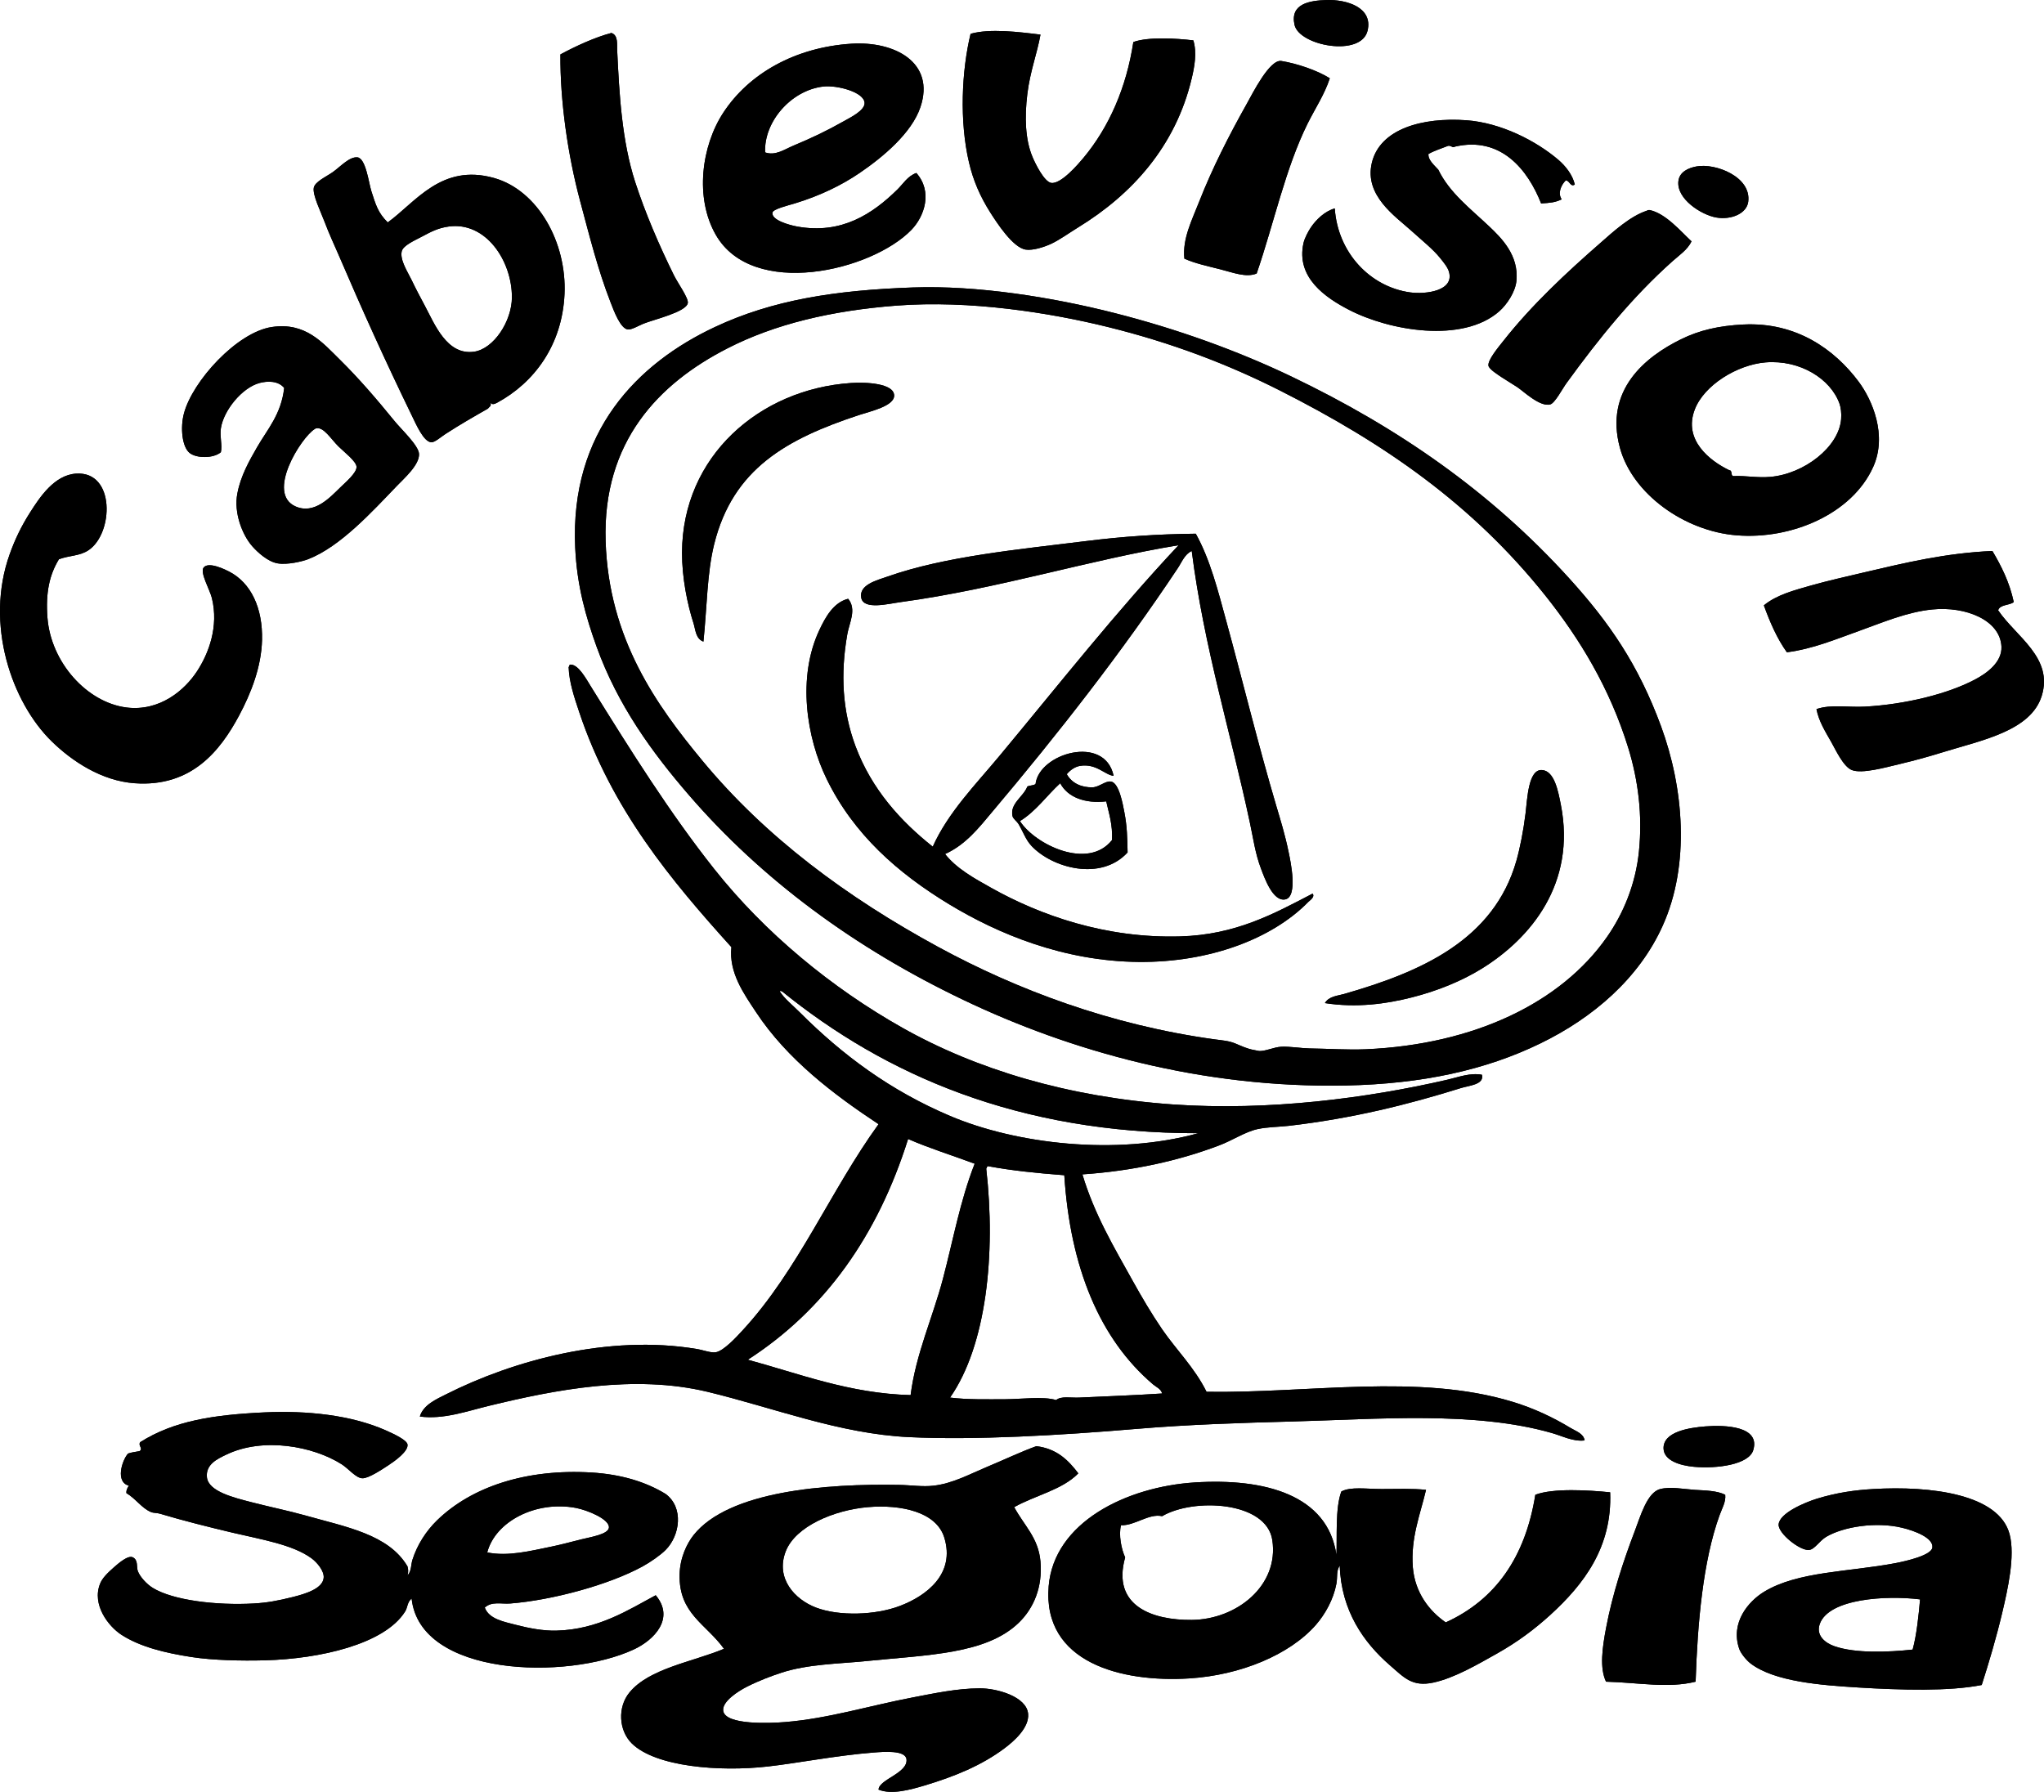 <svg xmlns="http://www.w3.org/2000/svg" width="603.536" height="529.142"><path d="M391.692.01c5.927-.188 13.72 2.165 12.126 9-1.85 7.99-20.263 4.518-21.588-1.7-1.34-6.178 4.374-7.144 9.462-7.3M307.224 10.226c-.977 5.51-3.07 10.842-3.882 17.513-.847 6.915-.603 13.476 1.47 18.468.858 2.12 3.522 7.474 5.568 7.804 2.91.455 8.07-5.647 9.473-7.312 7.604-9.1 12.748-20.807 14.794-34.287 4.45-1.584 12.574-1.1 17.717-.485 1.103 3.652.33 7.79-.477 11.182-4.752 20.163-17.74 34.35-33.492 44.012-2.78 1.706-5.487 3.696-8.015 4.877-2.142.983-5.384 2.027-7.526 1.705-3.82-.585-8.577-8.03-10.44-10.942-3.014-4.75-5.06-9.48-6.304-14.838-2.838-12.126-2.168-27.013.477-37.94 5.662-1.61 14.26-.555 20.637.24M180.52 9.734c2.05.626 1.637 3.445 1.703 4.866.633 13.477 1.414 27.068 5.332 39.168 2.983 9.173 7.05 18.635 11.416 27.486 1.16 2.35 4.386 6.805 4.12 8.244-.497 2.664-10.095 4.86-13.104 6.09-1.435.582-3.515 1.84-4.614 1.707-2.18-.307-4.074-5.384-5.092-8.03-3.78-9.717-6.23-19.64-8.99-29.913-3.672-13.72-5.914-29.547-5.818-43.286 4.533-2.446 10.19-5.05 15.05-6.332M234.168 43.054c5.495-2.298 9.795-4.322 15.038-7.29 1.95-1.103 6.16-3.145 6.08-5.362-.126-3.267-8.233-5.302-12.148-4.855-9.558 1.085-17.628 10.417-17.22 19.453 3.007 1.088 5.693-.873 8.25-1.946m36.404 8.025c4.888 5.52 2.394 12.795-1.443 16.784-11.82 12.204-46.917 20.463-57.785 1.462-6.243-10.916-4.21-26.187 2.19-35.993 7.59-11.627 21.277-19.36 37.862-20.422 12.777-.82 24.81 5.533 20.38 18.717-2.574 7.693-11.13 14.805-17.96 19.452-5.3 3.615-11.686 6.727-19.16 9-2.058.613-6.376 1.66-6.56 2.685-.43 2.213 4.91 3.7 7.285 4.133 13.158 2.39 22.324-3.79 29.603-10.94 1.705-1.678 2.993-3.942 5.587-4.88M392.653 23.112c-1.514 4.703-4.29 8.85-6.55 13.373-6.568 13.27-9.872 29.19-15.042 44.278-3.08 1.306-7.077-.31-10.685-1.218-3.74-.955-7.675-1.787-10.664-3.175-.61-5.876 2.224-11.326 4.356-16.78 3.867-9.873 8.832-19.612 14.072-28.937 1.676-2.964 6.727-13.195 10.206-12.644 4.48.728 10.434 2.685 14.31 5.102M464.993 54.492c-1.31.87-1.477-1.184-2.672-1.22-1.31 1.313-2.482 3.703-1.2 5.598-1.988.932-3.32 1.032-6.074 1.206-3.863-9.813-11.76-19.978-25.498-16.766-.522.507-1.03-.396-1.936-.255-1.96.788-4.092 1.42-5.828 2.423-.16 1.802 1.773 3.353 2.905 4.633 3.303 6.85 9.627 11.62 15.06 16.778 3.526 3.353 8.758 8.452 8.01 16.052-.33 3.297-2.797 6.972-5.08 8.996-10.805 9.495-32.407 5.776-44.433-.485-6.78-3.514-15.664-9.476-13.355-19.692.322-1.436 1.392-3.445 2.18-4.622 1.595-2.335 4.107-4.762 7.05-5.595.872 13.078 10.44 23.2 22.323 24.812 4.525.6 13.003-.422 11.4-6.083-.38-1.378-1.646-2.873-2.664-4.135-2.027-2.538-5.305-5.143-8.49-8.03-4.72-4.27-13.86-10.345-11.642-19.944 2.338-10.104 14.9-13.575 27.9-12.654 10.298.75 20.644 6.11 27.19 11.69 2.076 1.78 4.185 4.384 4.855 7.296M124.693 69.81c-2.202 1.177-5.636 2.642-6.065 4.374-.633 2.568 1.824 6.246 2.91 8.514 1.334 2.78 2.378 4.733 3.88 7.545 2.835 5.258 6.468 14.78 14.568 13.617 5.8-.843 11.142-8.97 11.168-16.06.026-10.797-7.726-22.46-18.698-20.902-2.997.418-4.988 1.425-7.763 2.912m-10.202-4.133c8.212-5.936 15.816-17.455 31.324-13.133 13.037 3.638 21.555 19.08 20.87 34.287-.68 15.176-9.04 26.214-19.904 32.09-.7.367-1.436.7-1.93 0 .29 1.148-.445 1.18-.738 1.72-4.38 2.503-8 4.556-12.61 7.535-1.196.762-3.1 2.472-4.123 2.427-2.284-.077-4.496-5.26-5.843-8.022-7.642-15.72-14.483-30.816-21.603-47.427-1.195-2.78-2.753-6.065-4.122-9.717-1.106-2.94-3.534-7.815-3.164-9.972.315-1.79 3.597-3.23 5.584-4.622 2.298-1.613 4.892-4.603 7.29-4.38 2.497.23 3.37 7.618 4.122 9.96 1.295 4.008 1.93 6.39 4.847 9.255M500.923 49.15c5.517-1.05 16.27 3.016 15.278 10.442-.46 3.493-5.042 5.4-9.46 4.633-4.43-.792-11.734-5.48-11.16-10.713.3-2.75 2.945-3.926 5.343-4.362M499.463 71.275c-1.188 2.48-3.67 4.12-5.58 5.825-11.826 10.553-21.602 22.623-31.323 36.01-1.258 1.718-3.427 5.95-4.84 6.32-3.05.786-7.856-3.877-9.72-5.116-1.466-.973-3.072-1.89-4.608-2.916-1.017-.692-3.71-2.368-3.896-3.404-.263-1.614 2.757-5.247 4.385-7.3 8.39-10.658 18.71-20.246 28.656-28.938 3.874-3.422 8.85-7.915 13.58-9.48.28-.103.633-.318.966-.25 4.766.976 9.302 6.415 12.38 9.25M214.743 102.896c-20.248 10.358-36.844 27.494-35.922 56.896.91 28.977 15.157 48.633 28.645 64.93 18.612 22.472 42.513 40.218 69.65 54.964 23.15 12.574 50.817 23.016 81.567 27.242 2.142.288 4.122.403 6.06 1.21 1.973.817 3.534 1.595 5.6 1.942.7.122.99.204 1.205.245 1.666.314 4.54-1.114 6.794-1.222 2.706-.107 5.796.448 8.264.496 5.558.073 11.223.48 16.737.247 32.027-1.417 57.588-13.765 71.106-33.088 4.903-6.97 8.507-15.698 9.484-25.293 1.1-10.78-.222-21.102-3.157-30.638-5.48-17.737-14.41-32.32-24.507-44.99-21.543-26.99-47.586-44.977-78.413-60.555-15.112-7.64-31.815-14.054-50.73-18.72-17.13-4.237-40.827-7.98-62.37-6.32-19.146 1.47-35.9 5.41-50.01 12.65M269.6 84.888c18.92-.655 41.022 2.85 59.46 7.545 18.576 4.714 36.363 11.15 52.197 18.72 31.767 15.204 58.983 34.18 82.032 59.575 11.896 13.103 20.477 25.532 27.185 43.778 6.63 18.046 8.663 40.685.48 58.842-6.988 15.59-20.624 27.246-36.162 34.79-16.185 7.882-34.96 11.942-57.277 12.408-42.553.873-81.48-10.176-113.103-25.295-32.078-15.32-59.546-35.594-81.078-60.567-10.742-12.448-20.94-26.41-27.186-43.753-3.12-8.688-5.785-17.89-6.303-29.19-1.602-34.303 18.384-54.45 41.26-65.175 16.87-7.915 35.244-10.868 58.493-11.678M522.756 140.82c9.965-.872 20.207-8.806 20.877-17.024.156-1.776-.092-3.52-.485-4.615-2.605-7.277-11.593-12.998-21.842-12.165-8.37.7-18.113 6.705-20.874 13.872-3.51 9.047 4.43 15.208 10.206 17.987 1.04 0 .177 1.928 1.443 1.706 3.527-.13 6.846.578 10.676.24m-8.004-44.99c15.693-.79 26.96 7.425 33.984 16.783 4.11 5.462 8.588 15.912 4.36 25.28-6.232 13.873-24.11 21.485-40.286 20.19-15.427-1.218-30.735-12.2-34.472-25.78-4.715-17.18 7.593-26.983 17.972-32.093 5.436-2.68 11.153-4.015 18.442-4.38M92.9 126.712c-4.04 2.538-14.45 19.015-5.583 22.864 5.502 2.39 10.12-2.672 13.11-5.584 1.587-1.558 4.866-4.292 4.85-6.098-.014-1.625-3.488-4.255-5.342-6.07-2.254-2.223-4.333-5.79-6.553-5.353-.307.068-.307.142-.48.242m-8.986-12.152c-1.824-2.213-5.062-2.054-7.282-1.466-5.12 1.358-10.598 8.037-11.415 13.377-.375 2.47.47 5.008 0 7.065-2.207 1.876-7.176 1.843-9.21.233-2.233-1.754-2.825-7.445-1.696-11.678 2.51-9.517 15.656-23.997 25.965-25.525 9.964-1.487 14.985 4.648 20.147 9.71 5.52 5.45 10.8 11.585 16.026 18.01 2.013 2.497 7.12 7.21 7.275 9.73.185 3.26-4.46 7.29-6.553 9.485-7.268 7.552-16.678 17.943-26.22 21.636-1.625.632-6.07 1.72-8.985 1.22-2.88-.492-5.88-3.22-7.523-5.098-2.893-3.316-5.473-9.854-4.355-15.564.98-5.166 3.474-9.56 5.813-13.628 3.02-5.262 7.13-9.673 8.01-17.506" fill-rule="evenodd"/><path d="M207.708 189.465c-2.31-.803-2.36-3.626-2.916-5.354-1.85-5.746-3.42-13.487-3.408-20.92.1-28.564 22.964-48.242 49.773-50.08 4.63-.334 12.744.11 12.862 3.64.114 3.175-7.15 4.737-10.443 5.828-21.21 7.01-37.185 15.775-42.713 38.18-2.11 8.555-2.08 18.243-3.156 28.707M17.406 165.137c-2.8 4.603-3.963 9.813-3.397 17.273 1.03 13.287 11.718 25.032 23.307 26.512 9.887 1.247 17.266-5.17 20.874-10.712 3.4-5.2 6.465-13.14 4.367-21.636-.614-2.468-3.597-7.552-2.424-8.99 1.495-1.855 6.51.683 7.527 1.205 6.468 3.34 9.935 10.782 9.71 20.188-.2 7.937-3.227 15.696-6.802 22.376-5.54 10.32-13.998 21.147-30.827 19.933-9.738-.696-18.467-6.483-24.51-12.396-11.8-11.57-19.763-34.567-12.377-55.22 1.598-4.472 3.437-8.28 6.057-12.395 2.775-4.333 7.097-11.03 13.6-11.42 11.57-.713 11.018 17.663 3.636 22.61-2.616 1.76-5.554 1.506-8.74 2.672M353.084 157.604c4.255 7.667 6.51 16.688 8.992 25.765 4.92 17.964 9.42 36.517 14.808 54.723 1.236 4.192 2.513 8.192 3.63 13.632.567 2.683 2.757 13.032-.965 13.854-3.705.82-6.222-6.447-7.276-9.244-1.643-4.36-2.25-8.907-3.16-13.125-5.673-26.79-13.595-51.944-17.225-80.5-2.107.95-2.932 3.312-4.138 5.1-16.492 24.8-35.33 48.884-54.62 71.748-4.185 4.996-7.963 9.854-14.07 12.64 3.324 4.237 8.464 7.11 13.592 9.97 14.47 8.125 33.803 14.985 55.834 14.353 16.42-.47 27.63-6.667 39.083-12.632.804.95-.772 1.972-1.22 2.412-10.798 11.05-29.4 17.914-50.002 17.762-22.36-.174-41.77-8.363-56.067-17.02-15.2-9.212-28.2-20.65-36.174-36.975-6.027-12.352-8.725-30.102-2.172-44.01 1.784-3.798 4.174-8.157 8.5-9.237 2.6 3.112.318 7.156-.248 10.457-2.076 11.855-1.432 22.73 2.42 33.066 4.74 12.692 13.306 22.15 22.812 29.676 4.54-10.13 12.74-18.42 19.667-26.762 17.44-20.965 34.55-42.7 52.92-62.257-26.174 4.27-53.267 12.885-82.037 16.793-3.638.488-10.916 2.394-11.656-1.218-.807-3.885 4.625-5.228 7.774-6.323 17.047-6 38.68-7.99 58.49-10.46 10.884-1.356 21.167-2.07 32.508-2.188M588.306 162.71c2.642 4.477 5.044 9.206 6.302 15.082-1.3 1.048-4.04.648-4.614 2.424 5.28 7.808 16.385 13.99 12.866 25.292-3.2 10.327-17.736 13.09-28.885 16.536-4.148 1.288-8.21 2.435-13.343 3.656-3.945.922-10.85 2.89-13.847 1.69-2.52-.99-4.847-6.137-6.057-8.25-1.828-3.212-3.697-6.19-4.378-9.736 4.263-1.49 9.51-.455 14.332-.736 11.79-.644 24.414-3.712 32.514-8.022 3.253-1.717 8.008-4.992 7.778-9.717-.385-7.81-10.51-11.94-20.396-10.958-7.626.755-14.886 3.937-21.61 6.327-6.915 2.468-13.61 5.313-21.35 6.323-2.876-4.018-4.97-8.81-6.798-13.857 3.76-3.1 8.907-4.44 13.832-5.843 5.066-1.432 10.45-2.638 15.778-3.893 11.985-2.805 24.02-5.72 37.876-6.32" fill-rule="evenodd"/><path d="M291.69 344.367c-.326.077-.274.547-.482.732 2.872 25.254.026 52.285-10.686 67.61 5.11.638 10.894.5 16.266.49 4.533-.015 11.408-.914 15.05.24 1.49-1.247 4.255-.618 6.782-.73 8.322-.387 16.933-.705 24.518-1.212-.31-1.347-1.72-1.884-2.664-2.68-15.756-13.394-24.46-34.475-26.216-61.772-8.29-.644-15.224-1.33-22.57-2.68m-23.55-8.022c-8.982 28.53-24.534 50.487-47.324 65.185 15.223 4.125 30.005 9.98 48.067 10.445 1.518-12.03 6.487-22.85 9.466-34.047 3.086-11.64 5.12-23.24 9.447-34.283-6.542-2.438-13.4-4.56-19.656-7.3M236.1 298.896c12.803 12.822 26.953 23.23 44.422 30.643 19.423 8.24 48.896 11.837 73.307 5.102-53.286.056-92.535-17.313-122.833-41.824-.278-.037-.537-.437-.718 0 1.446 2.205 3.644 3.9 5.82 6.08m-67.716-102.64c2.39-.092 4.588 4.052 6.31 6.823 11.566 18.64 23.115 37.03 36.17 53.504 14.956 18.876 34.675 35.146 55.582 46.92 21.765 12.285 48.892 20.463 79.86 22.64 28.307 1.982 57.584-1.88 81.055-7.302 3.298-.762 6.765-2.113 10.21-1.465.785 2.912-3.948 3.22-6.072 3.892-15.645 4.887-32.09 9.006-50.983 11.193-3.05.34-6.275.325-9.214.966-3.662.798-7.47 3.388-11.4 4.846-11.818 4.47-25.25 7.493-40.296 8.525 3.527 11.817 9.366 21.567 14.813 31.373 2.757 4.97 5.61 9.798 8.72 14.364 4.26 6.176 9.59 11.342 13.12 18.468 30.353.467 62.49-5.498 90.287 2.93 6.21 1.87 12.007 4.593 17.247 7.775 1.455.89 3.808 1.61 4.104 3.653-3.404.403-6.505-1.284-9.71-2.198-22.767-6.52-51.415-4.07-76.444-3.4-15.045.4-30.73.887-46.117 2.186-22.742 1.92-47.775 3.365-67.234 2.432-20.523-.973-39.99-8.685-59.47-13.377-21.738-5.22-45.184-.573-64.562 4.14-6.642 1.61-13.406 4.083-20.39 3.158 1.03-3.468 4.867-5.103 7.76-6.565 19.683-9.94 47.886-17.765 74.037-13.373 1.824.293 4.133 1.207 5.58.962 2.31-.373 6.072-4.447 8.003-6.56 16.378-17.78 25.954-41.33 40.067-60.793-13.173-8.72-26.942-19.097-36.174-33.077-3.61-5.46-8.077-11.69-7.28-19.208-17.715-19.63-35.295-40.612-44.904-69.32-1.488-4.432-3.03-9.01-3.153-13.368.21-.19.133-.677.48-.744M313.053 231.29c-4.015 3.677-7.134 8.254-11.89 11.18 4.408 6.895 20.07 14.584 27.183 5.603.226-4.607-.914-7.84-1.706-11.426-6.327.717-11.393-1.222-13.587-5.358m15.774-2.188c-2.535-.204-5.136-3.75-9.957-2.93-1.52.28-2.842 1.22-3.882 2.445 1.57 2.805 4.48 3.933 7.53 3.885 2.028-.022 3.904-2.013 5.57-1.698 2.364.444 3.45 6.69 3.896 9.003.84 4.344.862 7.604.965 11.915-7.842 8.58-22.232 4.647-28.404-1.954-1.75-1.88-2.49-4.304-3.882-6.557-.34-.565-1.536-1.46-1.695-2.197-.844-3.71 3.27-5.776 4.373-8.744.677-.37 1.835-.282 2.424-.74 1.043-9.093 20.444-14.758 23.06-2.428M391.207 296.214c1.17-2.028 3.823-2.16 5.573-2.668 22.583-6.46 44.285-15.823 50.98-39.4 1.068-3.775 2.082-8.974 2.682-13.866.536-4.507.836-13.13 4.847-12.888 3.685.23 4.795 6.23 5.58 10.224 4.573 23.256-8.83 39.412-23.302 48.396-6.002 3.72-13.228 6.63-20.64 8.51-7.608 1.932-16.337 3.157-25.72 1.692M503.583 421.216c5.73-.447 16.3-.103 14.09 7.046-1.295 4.196-10.586 5.51-17.487 4.888-4.193-.39-8.848-1.85-8.985-5.37-.184-4.976 7.498-6.175 12.383-6.564M231.977 458.178c-3.016 7.9 2.63 14.135 8.98 16.548 6.82 2.598 17.558 2.25 24.752-.492 7.825-2.968 16.435-9.436 13.113-20.193-2.35-7.625-12.844-9.812-22.56-8.983-9.86.84-21.42 5.613-24.286 13.12m86.417-23.096c-4.75 4.9-12.78 6.502-18.93 9.977 2.955 5.495 7.148 9.036 7.758 16.048.66 7.59-2.012 13.787-6.316 17.998-9.595 9.403-26.927 9.566-45.373 11.43-7.897.804-16.877.848-24.77 3.405-2.982.973-6.65 2.346-10.194 4.137-2.688 1.362-7.332 4.366-7.032 7.053.47 4.447 14.405 3.707 18.206 3.4 12.692-1 25.306-4.91 37.854-7.293 6.21-1.184 13.003-2.646 19.66-2.672 5.173-.026 13.894 2.46 14.32 7.55.355 4.084-4.152 8.055-7.038 10.2-6.787 5.08-14.787 8.315-23.542 10.943-4.348 1.298-9.76 2.77-13.583 1.22.107-3.04 8.79-4.87 8.244-9.006-.368-2.716-6.776-2.176-9.696-1.95-11.116.877-22.53 3.15-31.323 4.133-14.275 1.6-33.028.082-40.06-6.794-3.932-3.86-4.258-10.78-.713-15.072 5.84-7.138 18.713-9.03 27.908-12.9-5.314-7.385-13.332-10.338-13.107-21.89.097-4.925 2.12-9.144 4.126-11.682 10.383-13.044 39.03-15.223 60.69-14.823 3.514.055 6.97.62 10.186.23 5.562-.63 10.58-3.372 15.297-5.344 5.436-2.27 10.823-4.82 15.045-6.325 6.062.74 9.45 4.152 12.382 8.026" fill-rule="evenodd"/><path d="M332.225 459.897c-4.07 14.497 8.255 18.58 19.663 18.468 13.273-.12 25.825-10.124 23.79-23.586-1.736-11.465-23.224-12.515-32.537-7.046-3.91-.9-8.092 2.853-12.14 2.67-.733 2.82.096 7.073 1.225 9.493m62.38-.74c.244-5.122-.4-13.762 1.454-18.717 2.76-1.484 7.348-.73 11.895-.73 4.44 0 9.24-.195 13.11.25-1.606 6.915-4.595 14.208-3.896 22.85.632 7.57 4.883 12.94 9.716 16.29 14.687-6.682 23.504-19.248 26.454-37.694 5.328-2.01 15.71-1.362 22.094-.725.64 16.19-7.756 27.165-17.713 36.242-4.743 4.303-9.705 8-15.785 11.422-5.643 3.168-12.488 7.175-18.69 8.52-6.265 1.338-8.61-1.43-12.862-5.123-7.74-6.704-14.383-16.14-14.794-29.416-1.108 1.69-.59 3.215-.985 5.354-.863 4.61-3.297 8.98-6.065 12.152-7.727 8.822-22.232 14.846-37.366 15.804-19.956 1.262-43.4-4.614-41.53-27.234 1.567-18.816 22.847-29.355 43.21-30.64 20.496-1.29 39.194 3.64 41.75 21.396M509.41 441.406c.25 2.094-.994 4.122-1.69 6.087-4.896 13.528-6.502 31.948-7.05 49.11-8.12 2.02-16.736.27-26.456 0-1.954-4.107-1.07-10.083 0-15.8 1.89-10.013 5.117-19.85 8.496-28.696 1.62-4.215 3.622-11.438 7.53-12.39 3.045-.772 6.964.027 10.19.242 3.238.19 6.535.236 8.98 1.446M537.32 479.578c-1.19 3.393 1.605 5.613 4.372 6.564 6.206 2.157 15.96 1.747 23.057.984 1.198-4.31 1.816-10.505 2.193-14.827-9.813-1.233-26.938-.304-29.624 7.278m47.83 18.005c-9.607 1.914-23.912 1.492-36.412.737-11.05-.677-24.755-1.717-31.793-7.06-1.25-.944-2.942-3.005-3.404-4.37-2.664-7.808 2.783-14.025 7.28-16.792 9.938-6.1 25.09-5.88 38.837-8.496 3.375-.648 10.654-2.34 10.92-4.622.34-2.83-5.18-4.936-8.973-5.84-7.686-1.827-17.247-.32-22.35 2.673-2.117 1.265-3.382 3.696-5.08 3.892-2.64.296-9.177-4.88-8.99-7.53.238-3.397 7.857-6.52 11.165-7.563 5.957-1.836 11.337-2.587 16.747-2.894 16.888-1.006 37.203 1.473 40.29 13.37 1.69 6.467-.604 16.41-2.17 23.097-1.798 7.552-3.922 14.705-6.068 21.398M162.798 456.725c2.59-.52 5.584-1.34 8.985-2.183 2.51-.633 7.77-1.432 8.01-3.4.297-2.498-6.34-5.2-9.7-5.843-11.79-2.247-23.817 3.932-26.225 13.13 6.083 1.267 12.755-.44 18.93-1.705m-42.472 5.843c.26.98.26 1.676 0 2.668 1.2-1.328.984-3.12 1.454-4.614 1.395-4.418 4.023-8.5 7.275-11.67 10.135-9.85 26.243-15.283 45.64-14.114 8.618.537 15.856 2.68 21.843 6.328 5.413 4.003 4.263 12.255 0 16.54-1.528 1.54-4.485 3.593-6.798 4.862-10.08 5.517-26.927 10.002-39.075 10.946-2.668.207-5.454-.71-7.523 1.21 1.225 3.393 5.665 4.185 9.218 5.106 3.833.996 8.096 1.802 11.9 1.7 12.385-.3 21.388-6.18 29.355-10.45 5.728 6.833-.445 13.242-6.543 16.043-19.722 9.13-63.082 8-65.532-15.075-1.354 1.136-1.143 2.63-1.95 3.882-6.076 9.628-25.17 13.92-41.255 14.365-7.12.188-15.537 0-21.843-.98-7.708-1.2-15.067-2.958-20.64-6.562-3.867-2.516-8.78-8.895-6.302-15.075.67-1.687 2.206-3.186 4.115-4.87 1.258-1.098 4.174-3.677 5.587-2.91 1.64.872.966 2.866 1.466 4.117.684 1.724 2.63 3.804 4.36 4.877 5.986 3.704 18.833 5.236 29.86 4.622 3.974-.233 7.005-.78 11.653-1.943 3.627-.92 8.644-2.437 8.977-5.594.226-2.102-2.01-4.65-3.63-5.84-5.572-4.054-14.853-5.542-23.31-7.54-7.102-1.68-14.84-3.63-21.363-5.588-.966-.296-1.906-.174-2.668-.492-2.768-1.154-4.5-3.955-7.28-5.598-.065-1.03.375-1.566.723-2.198-4.02-1.073-2.055-7.4-.242-9.48 1.018-.36 2.243-.5 3.397-.71 1.21-.77-.588-1.7.244-2.687 9.89-6.235 21.454-8.05 36.64-8.763 12.525-.58 25.695.777 35.933 5.355 2.576 1.154 6.117 2.834 6.313 4.133.29 2.005-3.793 4.914-5.587 6.087-1.996 1.3-5.944 3.96-7.76 3.878-1.888-.063-4.086-2.857-6.077-4.122-8.433-5.368-23.138-8.07-33.972-2.91-2.723 1.29-6.275 2.925-5.827 6.792.473 4.108 7.752 5.92 13.117 7.305 5.4 1.398 10.868 2.51 15.767 3.878 12.167 3.448 24.755 5.606 30.34 15.093" fill-rule="evenodd"/><path d="M391.692.01c5.927-.188 13.72 2.165 12.126 9-1.85 7.99-20.263 4.518-21.588-1.7-1.34-6.178 4.374-7.144 9.462-7.3M307.224 10.226c-.977 5.51-3.07 10.842-3.882 17.513-.847 6.915-.603 13.476 1.47 18.468.858 2.12 3.522 7.474 5.568 7.804 2.91.455 8.07-5.647 9.473-7.312 7.604-9.1 12.748-20.807 14.794-34.287 4.45-1.584 12.574-1.1 17.717-.485 1.103 3.652.33 7.79-.477 11.182-4.752 20.163-17.74 34.35-33.492 44.012-2.78 1.706-5.487 3.696-8.015 4.877-2.142.983-5.384 2.027-7.526 1.705-3.82-.585-8.577-8.03-10.44-10.942-3.014-4.75-5.06-9.48-6.304-14.838-2.838-12.126-2.168-27.013.477-37.94 5.662-1.61 14.26-.555 20.637.24M180.52 9.734c2.05.626 1.637 3.445 1.703 4.866.633 13.477 1.414 27.068 5.332 39.168 2.983 9.173 7.05 18.635 11.416 27.486 1.16 2.35 4.386 6.805 4.12 8.244-.497 2.664-10.095 4.86-13.104 6.09-1.435.582-3.515 1.84-4.614 1.707-2.18-.307-4.074-5.384-5.092-8.03-3.78-9.717-6.23-19.64-8.99-29.913-3.672-13.72-5.914-29.547-5.818-43.286 4.533-2.446 10.19-5.05 15.05-6.332M234.168 43.054c5.495-2.298 9.795-4.322 15.038-7.29 1.95-1.103 6.16-3.145 6.08-5.362-.126-3.267-8.233-5.302-12.148-4.855-9.558 1.085-17.628 10.417-17.22 19.453 3.007 1.088 5.693-.873 8.25-1.946m36.404 8.025c4.888 5.52 2.394 12.795-1.443 16.784-11.82 12.204-46.917 20.463-57.785 1.462-6.243-10.916-4.21-26.187 2.19-35.993 7.59-11.627 21.277-19.36 37.862-20.422 12.777-.82 24.81 5.533 20.38 18.717-2.574 7.693-11.13 14.805-17.96 19.452-5.3 3.615-11.686 6.727-19.16 9-2.058.613-6.376 1.66-6.56 2.685-.43 2.213 4.91 3.7 7.285 4.133 13.158 2.39 22.324-3.79 29.603-10.94 1.705-1.678 2.993-3.942 5.587-4.88M392.653 23.112c-1.514 4.703-4.29 8.85-6.55 13.373-6.568 13.27-9.872 29.19-15.042 44.278-3.08 1.306-7.077-.31-10.685-1.218-3.74-.955-7.675-1.787-10.664-3.175-.61-5.876 2.224-11.326 4.356-16.78 3.867-9.873 8.832-19.612 14.072-28.937 1.676-2.964 6.727-13.195 10.206-12.644 4.48.728 10.434 2.685 14.31 5.102M464.993 54.492c-1.31.87-1.477-1.184-2.672-1.22-1.31 1.313-2.482 3.703-1.2 5.598-1.988.932-3.32 1.032-6.074 1.206-3.863-9.813-11.76-19.978-25.498-16.766-.522.507-1.03-.396-1.936-.255-1.96.788-4.092 1.42-5.828 2.423-.16 1.802 1.773 3.353 2.905 4.633 3.303 6.85 9.627 11.62 15.06 16.778 3.526 3.353 8.758 8.452 8.01 16.052-.33 3.297-2.797 6.972-5.08 8.996-10.805 9.495-32.407 5.776-44.433-.485-6.78-3.514-15.664-9.476-13.355-19.692.322-1.436 1.392-3.445 2.18-4.622 1.595-2.335 4.107-4.762 7.05-5.595.872 13.078 10.44 23.2 22.323 24.812 4.525.6 13.003-.422 11.4-6.083-.38-1.378-1.646-2.873-2.664-4.135-2.027-2.538-5.305-5.143-8.49-8.03-4.72-4.27-13.86-10.345-11.642-19.944 2.338-10.104 14.9-13.575 27.9-12.654 10.298.75 20.644 6.11 27.19 11.69 2.076 1.78 4.185 4.384 4.855 7.296M124.693 69.81c-2.202 1.177-5.636 2.642-6.065 4.374-.633 2.568 1.824 6.246 2.91 8.514 1.334 2.78 2.378 4.733 3.88 7.545 2.835 5.258 6.468 14.78 14.568 13.617 5.8-.843 11.142-8.97 11.168-16.06.026-10.797-7.726-22.46-18.698-20.902-2.997.418-4.988 1.425-7.763 2.912m-10.202-4.133c8.212-5.936 15.816-17.455 31.324-13.133 13.037 3.638 21.555 19.08 20.87 34.287-.68 15.176-9.04 26.214-19.904 32.09-.7.367-1.436.7-1.93 0 .29 1.148-.445 1.18-.738 1.72-4.38 2.503-8 4.556-12.61 7.535-1.196.762-3.1 2.472-4.123 2.427-2.284-.077-4.496-5.26-5.843-8.022-7.642-15.72-14.483-30.816-21.603-47.427-1.195-2.78-2.753-6.065-4.122-9.717-1.106-2.94-3.534-7.815-3.164-9.972.315-1.79 3.597-3.23 5.584-4.622 2.298-1.613 4.892-4.603 7.29-4.38 2.497.23 3.37 7.618 4.122 9.96 1.295 4.008 1.93 6.39 4.847 9.255M500.923 49.15c5.517-1.05 16.27 3.016 15.278 10.442-.46 3.493-5.042 5.4-9.46 4.633-4.43-.792-11.734-5.48-11.16-10.713.3-2.75 2.945-3.926 5.343-4.362M499.463 71.275c-1.188 2.48-3.67 4.12-5.58 5.825-11.826 10.553-21.602 22.623-31.323 36.01-1.258 1.718-3.427 5.95-4.84 6.32-3.05.786-7.856-3.877-9.72-5.116-1.466-.973-3.072-1.89-4.608-2.916-1.017-.692-3.71-2.368-3.896-3.404-.263-1.614 2.757-5.247 4.385-7.3 8.39-10.658 18.71-20.246 28.656-28.938 3.874-3.422 8.85-7.915 13.58-9.48.28-.103.633-.318.966-.25 4.766.976 9.302 6.415 12.38 9.25M214.743 102.896c-20.248 10.358-36.844 27.494-35.922 56.896.91 28.977 15.157 48.633 28.645 64.93 18.612 22.472 42.513 40.218 69.65 54.964 23.15 12.574 50.817 23.016 81.567 27.242 2.142.288 4.122.403 6.06 1.21 1.973.817 3.534 1.595 5.6 1.942.7.122.99.204 1.205.245 1.666.314 4.54-1.114 6.794-1.222 2.706-.107 5.796.448 8.264.496 5.558.073 11.223.48 16.737.247 32.027-1.417 57.588-13.765 71.106-33.088 4.903-6.97 8.507-15.698 9.484-25.293 1.1-10.78-.222-21.102-3.157-30.638-5.48-17.737-14.41-32.32-24.507-44.99-21.543-26.99-47.586-44.977-78.413-60.555-15.112-7.64-31.815-14.054-50.73-18.72-17.13-4.237-40.827-7.98-62.37-6.32-19.146 1.47-35.9 5.41-50.01 12.65M269.6 84.888c18.92-.655 41.022 2.85 59.46 7.545 18.576 4.714 36.363 11.15 52.197 18.72 31.767 15.204 58.983 34.18 82.032 59.575 11.896 13.103 20.477 25.532 27.185 43.778 6.63 18.046 8.663 40.685.48 58.842-6.988 15.59-20.624 27.246-36.162 34.79-16.185 7.882-34.96 11.942-57.277 12.408-42.553.873-81.48-10.176-113.103-25.295-32.078-15.32-59.546-35.594-81.078-60.567-10.742-12.448-20.94-26.41-27.186-43.753-3.12-8.688-5.785-17.89-6.303-29.19-1.602-34.303 18.384-54.45 41.26-65.175 16.87-7.915 35.244-10.868 58.493-11.678M522.756 140.82c9.965-.872 20.207-8.806 20.877-17.024.156-1.776-.092-3.52-.485-4.615-2.605-7.277-11.593-12.998-21.842-12.165-8.37.7-18.113 6.705-20.874 13.872-3.51 9.047 4.43 15.208 10.206 17.987 1.04 0 .177 1.928 1.443 1.706 3.527-.13 6.846.578 10.676.24m-8.004-44.99c15.693-.79 26.96 7.425 33.984 16.783 4.11 5.462 8.588 15.912 4.36 25.28-6.232 13.873-24.11 21.485-40.286 20.19-15.427-1.218-30.735-12.2-34.472-25.78-4.715-17.18 7.593-26.983 17.972-32.093 5.436-2.68 11.153-4.015 18.442-4.38M92.9 126.712c-4.04 2.538-14.45 19.015-5.583 22.864 5.502 2.39 10.12-2.672 13.11-5.584 1.587-1.558 4.866-4.292 4.85-6.098-.014-1.625-3.488-4.255-5.342-6.07-2.254-2.223-4.333-5.79-6.553-5.353-.307.068-.307.142-.48.242m-8.986-12.152c-1.824-2.213-5.062-2.054-7.282-1.466-5.12 1.358-10.598 8.037-11.415 13.377-.375 2.47.47 5.008 0 7.065-2.207 1.876-7.176 1.843-9.21.233-2.233-1.754-2.825-7.445-1.696-11.678 2.51-9.517 15.656-23.997 25.965-25.525 9.964-1.487 14.985 4.648 20.147 9.71 5.52 5.45 10.8 11.585 16.026 18.01 2.013 2.497 7.12 7.21 7.275 9.73.185 3.26-4.46 7.29-6.553 9.485-7.268 7.552-16.678 17.943-26.22 21.636-1.625.632-6.07 1.72-8.985 1.22-2.88-.492-5.88-3.22-7.523-5.098-2.893-3.316-5.473-9.854-4.355-15.564.98-5.166 3.474-9.56 5.813-13.628 3.02-5.262 7.13-9.673 8.01-17.506"/><path d="M207.708 189.465c-2.31-.803-2.36-3.626-2.916-5.354-1.85-5.746-3.42-13.487-3.408-20.92.1-28.564 22.964-48.242 49.773-50.08 4.63-.334 12.744.11 12.862 3.64.114 3.175-7.15 4.737-10.443 5.828-21.21 7.01-37.185 15.775-42.713 38.18-2.11 8.555-2.08 18.243-3.156 28.707M17.406 165.137c-2.8 4.603-3.963 9.813-3.397 17.273 1.03 13.287 11.718 25.032 23.307 26.512 9.887 1.247 17.266-5.17 20.874-10.712 3.4-5.2 6.465-13.14 4.367-21.636-.614-2.468-3.597-7.552-2.424-8.99 1.495-1.855 6.51.683 7.527 1.205 6.468 3.34 9.935 10.782 9.71 20.188-.2 7.937-3.227 15.696-6.802 22.376-5.54 10.32-13.998 21.147-30.827 19.933-9.738-.696-18.467-6.483-24.51-12.396-11.8-11.57-19.763-34.567-12.377-55.22 1.598-4.472 3.437-8.28 6.057-12.395 2.775-4.333 7.097-11.03 13.6-11.42 11.57-.713 11.018 17.663 3.636 22.61-2.616 1.76-5.554 1.506-8.74 2.672M353.084 157.604c4.255 7.667 6.51 16.688 8.992 25.765 4.92 17.964 9.42 36.517 14.808 54.723 1.236 4.192 2.513 8.192 3.63 13.632.567 2.683 2.757 13.032-.965 13.854-3.705.82-6.222-6.447-7.276-9.244-1.643-4.36-2.25-8.907-3.16-13.125-5.673-26.79-13.595-51.944-17.225-80.5-2.107.95-2.932 3.312-4.138 5.1-16.492 24.8-35.33 48.884-54.62 71.748-4.185 4.996-7.963 9.854-14.07 12.64 3.324 4.237 8.464 7.11 13.592 9.97 14.47 8.125 33.803 14.985 55.834 14.353 16.42-.47 27.63-6.667 39.083-12.632.804.95-.772 1.972-1.22 2.412-10.798 11.05-29.4 17.914-50.002 17.762-22.36-.174-41.77-8.363-56.067-17.02-15.2-9.212-28.2-20.65-36.174-36.975-6.027-12.352-8.725-30.102-2.172-44.01 1.784-3.798 4.174-8.157 8.5-9.237 2.6 3.112.318 7.156-.248 10.457-2.076 11.855-1.432 22.73 2.42 33.066 4.74 12.692 13.306 22.15 22.812 29.676 4.54-10.13 12.74-18.42 19.667-26.762 17.44-20.965 34.55-42.7 52.92-62.257-26.174 4.27-53.267 12.885-82.037 16.793-3.638.488-10.916 2.394-11.656-1.218-.807-3.885 4.625-5.228 7.774-6.323 17.047-6 38.68-7.99 58.49-10.46 10.884-1.356 21.167-2.07 32.508-2.188M588.306 162.71c2.642 4.477 5.044 9.206 6.302 15.082-1.3 1.048-4.04.648-4.614 2.424 5.28 7.808 16.385 13.99 12.866 25.292-3.2 10.327-17.736 13.09-28.885 16.536-4.148 1.288-8.21 2.435-13.343 3.656-3.945.922-10.85 2.89-13.847 1.69-2.52-.99-4.847-6.137-6.057-8.25-1.828-3.212-3.697-6.19-4.378-9.736 4.263-1.49 9.51-.455 14.332-.736 11.79-.644 24.414-3.712 32.514-8.022 3.253-1.717 8.008-4.992 7.778-9.717-.385-7.81-10.51-11.94-20.396-10.958-7.626.755-14.886 3.937-21.61 6.327-6.915 2.468-13.61 5.313-21.35 6.323-2.876-4.018-4.97-8.81-6.798-13.857 3.76-3.1 8.907-4.44 13.832-5.843 5.066-1.432 10.45-2.638 15.778-3.893 11.985-2.805 24.02-5.72 37.876-6.32"/><path d="M291.69 344.367c-.326.077-.274.547-.482.732 2.872 25.254.026 52.285-10.686 67.61 5.11.638 10.894.5 16.266.49 4.533-.015 11.408-.914 15.05.24 1.49-1.247 4.255-.618 6.782-.73 8.322-.387 16.933-.705 24.518-1.212-.31-1.347-1.72-1.884-2.664-2.68-15.756-13.394-24.46-34.475-26.216-61.772-8.29-.644-15.224-1.33-22.57-2.68m-23.55-8.022c-8.982 28.53-24.534 50.487-47.324 65.185 15.223 4.125 30.005 9.98 48.067 10.445 1.518-12.03 6.487-22.85 9.466-34.047 3.086-11.64 5.12-23.24 9.447-34.283-6.542-2.438-13.4-4.56-19.656-7.3M236.1 298.896c12.803 12.822 26.953 23.23 44.422 30.643 19.423 8.24 48.896 11.837 73.307 5.102-53.286.056-92.535-17.313-122.833-41.824-.278-.037-.537-.437-.718 0 1.446 2.205 3.644 3.9 5.82 6.08m-67.716-102.64c2.39-.092 4.588 4.052 6.31 6.823 11.566 18.64 23.115 37.03 36.17 53.504 14.956 18.876 34.675 35.146 55.582 46.92 21.765 12.285 48.892 20.463 79.86 22.64 28.307 1.982 57.584-1.88 81.055-7.302 3.298-.762 6.765-2.113 10.21-1.465.785 2.912-3.948 3.22-6.072 3.892-15.645 4.887-32.09 9.006-50.983 11.193-3.05.34-6.275.325-9.214.966-3.662.798-7.47 3.388-11.4 4.846-11.818 4.47-25.25 7.493-40.296 8.525 3.527 11.817 9.366 21.567 14.813 31.373 2.757 4.97 5.61 9.798 8.72 14.364 4.26 6.176 9.59 11.342 13.12 18.468 30.353.467 62.49-5.498 90.287 2.93 6.21 1.87 12.007 4.593 17.247 7.775 1.455.89 3.808 1.61 4.104 3.653-3.404.403-6.505-1.284-9.71-2.198-22.767-6.52-51.415-4.07-76.444-3.4-15.045.4-30.73.887-46.117 2.186-22.742 1.92-47.775 3.365-67.234 2.432-20.523-.973-39.99-8.685-59.47-13.377-21.738-5.22-45.184-.573-64.562 4.14-6.642 1.61-13.406 4.083-20.39 3.158 1.03-3.468 4.867-5.103 7.76-6.565 19.683-9.94 47.886-17.765 74.037-13.373 1.824.293 4.133 1.207 5.58.962 2.31-.373 6.072-4.447 8.003-6.56 16.378-17.78 25.954-41.33 40.067-60.793-13.173-8.72-26.942-19.097-36.174-33.077-3.61-5.46-8.077-11.69-7.28-19.208-17.715-19.63-35.295-40.612-44.904-69.32-1.488-4.432-3.03-9.01-3.153-13.368.21-.19.133-.677.48-.744M313.053 231.29c-4.015 3.677-7.134 8.254-11.89 11.18 4.408 6.895 20.07 14.584 27.183 5.603.226-4.607-.914-7.84-1.706-11.426-6.327.717-11.393-1.222-13.587-5.358m15.774-2.188c-2.535-.204-5.136-3.75-9.957-2.93-1.52.28-2.842 1.22-3.882 2.445 1.57 2.805 4.48 3.933 7.53 3.885 2.028-.022 3.904-2.013 5.57-1.698 2.364.444 3.45 6.69 3.896 9.003.84 4.344.862 7.604.965 11.915-7.842 8.58-22.232 4.647-28.404-1.954-1.75-1.88-2.49-4.304-3.882-6.557-.34-.565-1.536-1.46-1.695-2.197-.844-3.71 3.27-5.776 4.373-8.744.677-.37 1.835-.282 2.424-.74 1.043-9.093 20.444-14.758 23.06-2.428M391.207 296.214c1.17-2.028 3.823-2.16 5.573-2.668 22.583-6.46 44.285-15.823 50.98-39.4 1.068-3.775 2.082-8.974 2.682-13.866.536-4.507.836-13.13 4.847-12.888 3.685.23 4.795 6.23 5.58 10.224 4.573 23.256-8.83 39.412-23.302 48.396-6.002 3.72-13.228 6.63-20.64 8.51-7.608 1.932-16.337 3.157-25.72 1.692M503.583 421.216c5.73-.447 16.3-.103 14.09 7.046-1.295 4.196-10.586 5.51-17.487 4.888-4.193-.39-8.848-1.85-8.985-5.37-.184-4.976 7.498-6.175 12.383-6.564M231.977 458.178c-3.016 7.9 2.63 14.135 8.98 16.548 6.82 2.598 17.558 2.25 24.752-.492 7.825-2.968 16.435-9.436 13.113-20.193-2.35-7.625-12.844-9.812-22.56-8.983-9.86.84-21.42 5.613-24.286 13.12m86.417-23.096c-4.75 4.9-12.78 6.502-18.93 9.977 2.955 5.495 7.148 9.036 7.758 16.048.66 7.59-2.012 13.787-6.316 17.998-9.595 9.403-26.927 9.566-45.373 11.43-7.897.804-16.877.848-24.77 3.405-2.982.973-6.65 2.346-10.194 4.137-2.688 1.362-7.332 4.366-7.032 7.053.47 4.447 14.405 3.707 18.206 3.4 12.692-1 25.306-4.91 37.854-7.293 6.21-1.184 13.003-2.646 19.66-2.672 5.173-.026 13.894 2.46 14.32 7.55.355 4.084-4.152 8.055-7.038 10.2-6.787 5.08-14.787 8.315-23.542 10.943-4.348 1.298-9.76 2.77-13.583 1.22.107-3.04 8.79-4.87 8.244-9.006-.368-2.716-6.776-2.176-9.696-1.95-11.116.877-22.53 3.15-31.323 4.133-14.275 1.6-33.028.082-40.06-6.794-3.932-3.86-4.258-10.78-.713-15.072 5.84-7.138 18.713-9.03 27.908-12.9-5.314-7.385-13.332-10.338-13.107-21.89.097-4.925 2.12-9.144 4.126-11.682 10.383-13.044 39.03-15.223 60.69-14.823 3.514.055 6.97.62 10.186.23 5.562-.63 10.58-3.372 15.297-5.344 5.436-2.27 10.823-4.82 15.045-6.325 6.062.74 9.45 4.152 12.382 8.026"/><path d="M332.225 459.897c-4.07 14.497 8.255 18.58 19.663 18.468 13.273-.12 25.825-10.124 23.79-23.586-1.736-11.465-23.224-12.515-32.537-7.046-3.91-.9-8.092 2.853-12.14 2.67-.733 2.82.096 7.073 1.225 9.493m62.38-.74c.244-5.122-.4-13.762 1.454-18.717 2.76-1.484 7.348-.73 11.895-.73 4.44 0 9.24-.195 13.11.25-1.606 6.915-4.595 14.208-3.896 22.85.632 7.57 4.883 12.94 9.716 16.29 14.687-6.682 23.504-19.248 26.454-37.694 5.328-2.01 15.71-1.362 22.094-.725.64 16.19-7.756 27.165-17.713 36.242-4.743 4.303-9.705 8-15.785 11.422-5.643 3.168-12.488 7.175-18.69 8.52-6.265 1.338-8.61-1.43-12.862-5.123-7.74-6.704-14.383-16.14-14.794-29.416-1.108 1.69-.59 3.215-.985 5.354-.863 4.61-3.297 8.98-6.065 12.152-7.727 8.822-22.232 14.846-37.366 15.804-19.956 1.262-43.4-4.614-41.53-27.234 1.567-18.816 22.847-29.355 43.21-30.64 20.496-1.29 39.194 3.64 41.75 21.396M509.41 441.406c.25 2.094-.994 4.122-1.69 6.087-4.896 13.528-6.502 31.948-7.05 49.11-8.12 2.02-16.736.27-26.456 0-1.954-4.107-1.07-10.083 0-15.8 1.89-10.013 5.117-19.85 8.496-28.696 1.62-4.215 3.622-11.438 7.53-12.39 3.045-.772 6.964.027 10.19.242 3.238.19 6.535.236 8.98 1.446M537.32 479.578c-1.19 3.393 1.605 5.613 4.372 6.564 6.206 2.157 15.96 1.747 23.057.984 1.198-4.31 1.816-10.505 2.193-14.827-9.813-1.233-26.938-.304-29.624 7.278m47.83 18.005c-9.607 1.914-23.912 1.492-36.412.737-11.05-.677-24.755-1.717-31.793-7.06-1.25-.944-2.942-3.005-3.404-4.37-2.664-7.808 2.783-14.025 7.28-16.792 9.938-6.1 25.09-5.88 38.837-8.496 3.375-.648 10.654-2.34 10.92-4.622.34-2.83-5.18-4.936-8.973-5.84-7.686-1.827-17.247-.32-22.35 2.673-2.117 1.265-3.382 3.696-5.08 3.892-2.64.296-9.177-4.88-8.99-7.53.238-3.397 7.857-6.52 11.165-7.563 5.957-1.836 11.337-2.587 16.747-2.894 16.888-1.006 37.203 1.473 40.29 13.37 1.69 6.467-.604 16.41-2.17 23.097-1.798 7.552-3.922 14.705-6.068 21.398M162.798 456.725c2.59-.52 5.584-1.34 8.985-2.183 2.51-.633 7.77-1.432 8.01-3.4.297-2.498-6.34-5.2-9.7-5.843-11.79-2.247-23.817 3.932-26.225 13.13 6.083 1.267 12.755-.44 18.93-1.705m-42.472 5.843c.26.98.26 1.676 0 2.668 1.2-1.328.984-3.12 1.454-4.614 1.395-4.418 4.023-8.5 7.275-11.67 10.135-9.85 26.243-15.283 45.64-14.114 8.618.537 15.856 2.68 21.843 6.328 5.413 4.003 4.263 12.255 0 16.54-1.528 1.54-4.485 3.593-6.798 4.862-10.08 5.517-26.927 10.002-39.075 10.946-2.668.207-5.454-.71-7.523 1.21 1.225 3.393 5.665 4.185 9.218 5.106 3.833.996 8.096 1.802 11.9 1.7 12.385-.3 21.388-6.18 29.355-10.45 5.728 6.833-.445 13.242-6.543 16.043-19.722 9.13-63.082 8-65.532-15.075-1.354 1.136-1.143 2.63-1.95 3.882-6.076 9.628-25.17 13.92-41.255 14.365-7.12.188-15.537 0-21.843-.98-7.708-1.2-15.067-2.958-20.64-6.562-3.867-2.516-8.78-8.895-6.302-15.075.67-1.687 2.206-3.186 4.115-4.87 1.258-1.098 4.174-3.677 5.587-2.91 1.64.872.966 2.866 1.466 4.117.684 1.724 2.63 3.804 4.36 4.877 5.986 3.704 18.833 5.236 29.86 4.622 3.974-.233 7.005-.78 11.653-1.943 3.627-.92 8.644-2.437 8.977-5.594.226-2.102-2.01-4.65-3.63-5.84-5.572-4.054-14.853-5.542-23.31-7.54-7.102-1.68-14.84-3.63-21.363-5.588-.966-.296-1.906-.174-2.668-.492-2.768-1.154-4.5-3.955-7.28-5.598-.065-1.03.375-1.566.723-2.198-4.02-1.073-2.055-7.4-.242-9.48 1.018-.36 2.243-.5 3.397-.71 1.21-.77-.588-1.7.244-2.687 9.89-6.235 21.454-8.05 36.64-8.763 12.525-.58 25.695.777 35.933 5.355 2.576 1.154 6.117 2.834 6.313 4.133.29 2.005-3.793 4.914-5.587 6.087-1.996 1.3-5.944 3.96-7.76 3.878-1.888-.063-4.086-2.857-6.077-4.122-8.433-5.368-23.138-8.07-33.972-2.91-2.723 1.29-6.275 2.925-5.827 6.792.473 4.108 7.752 5.92 13.117 7.305 5.4 1.398 10.868 2.51 15.767 3.878 12.167 3.448 24.755 5.606 30.34 15.093"/></svg>